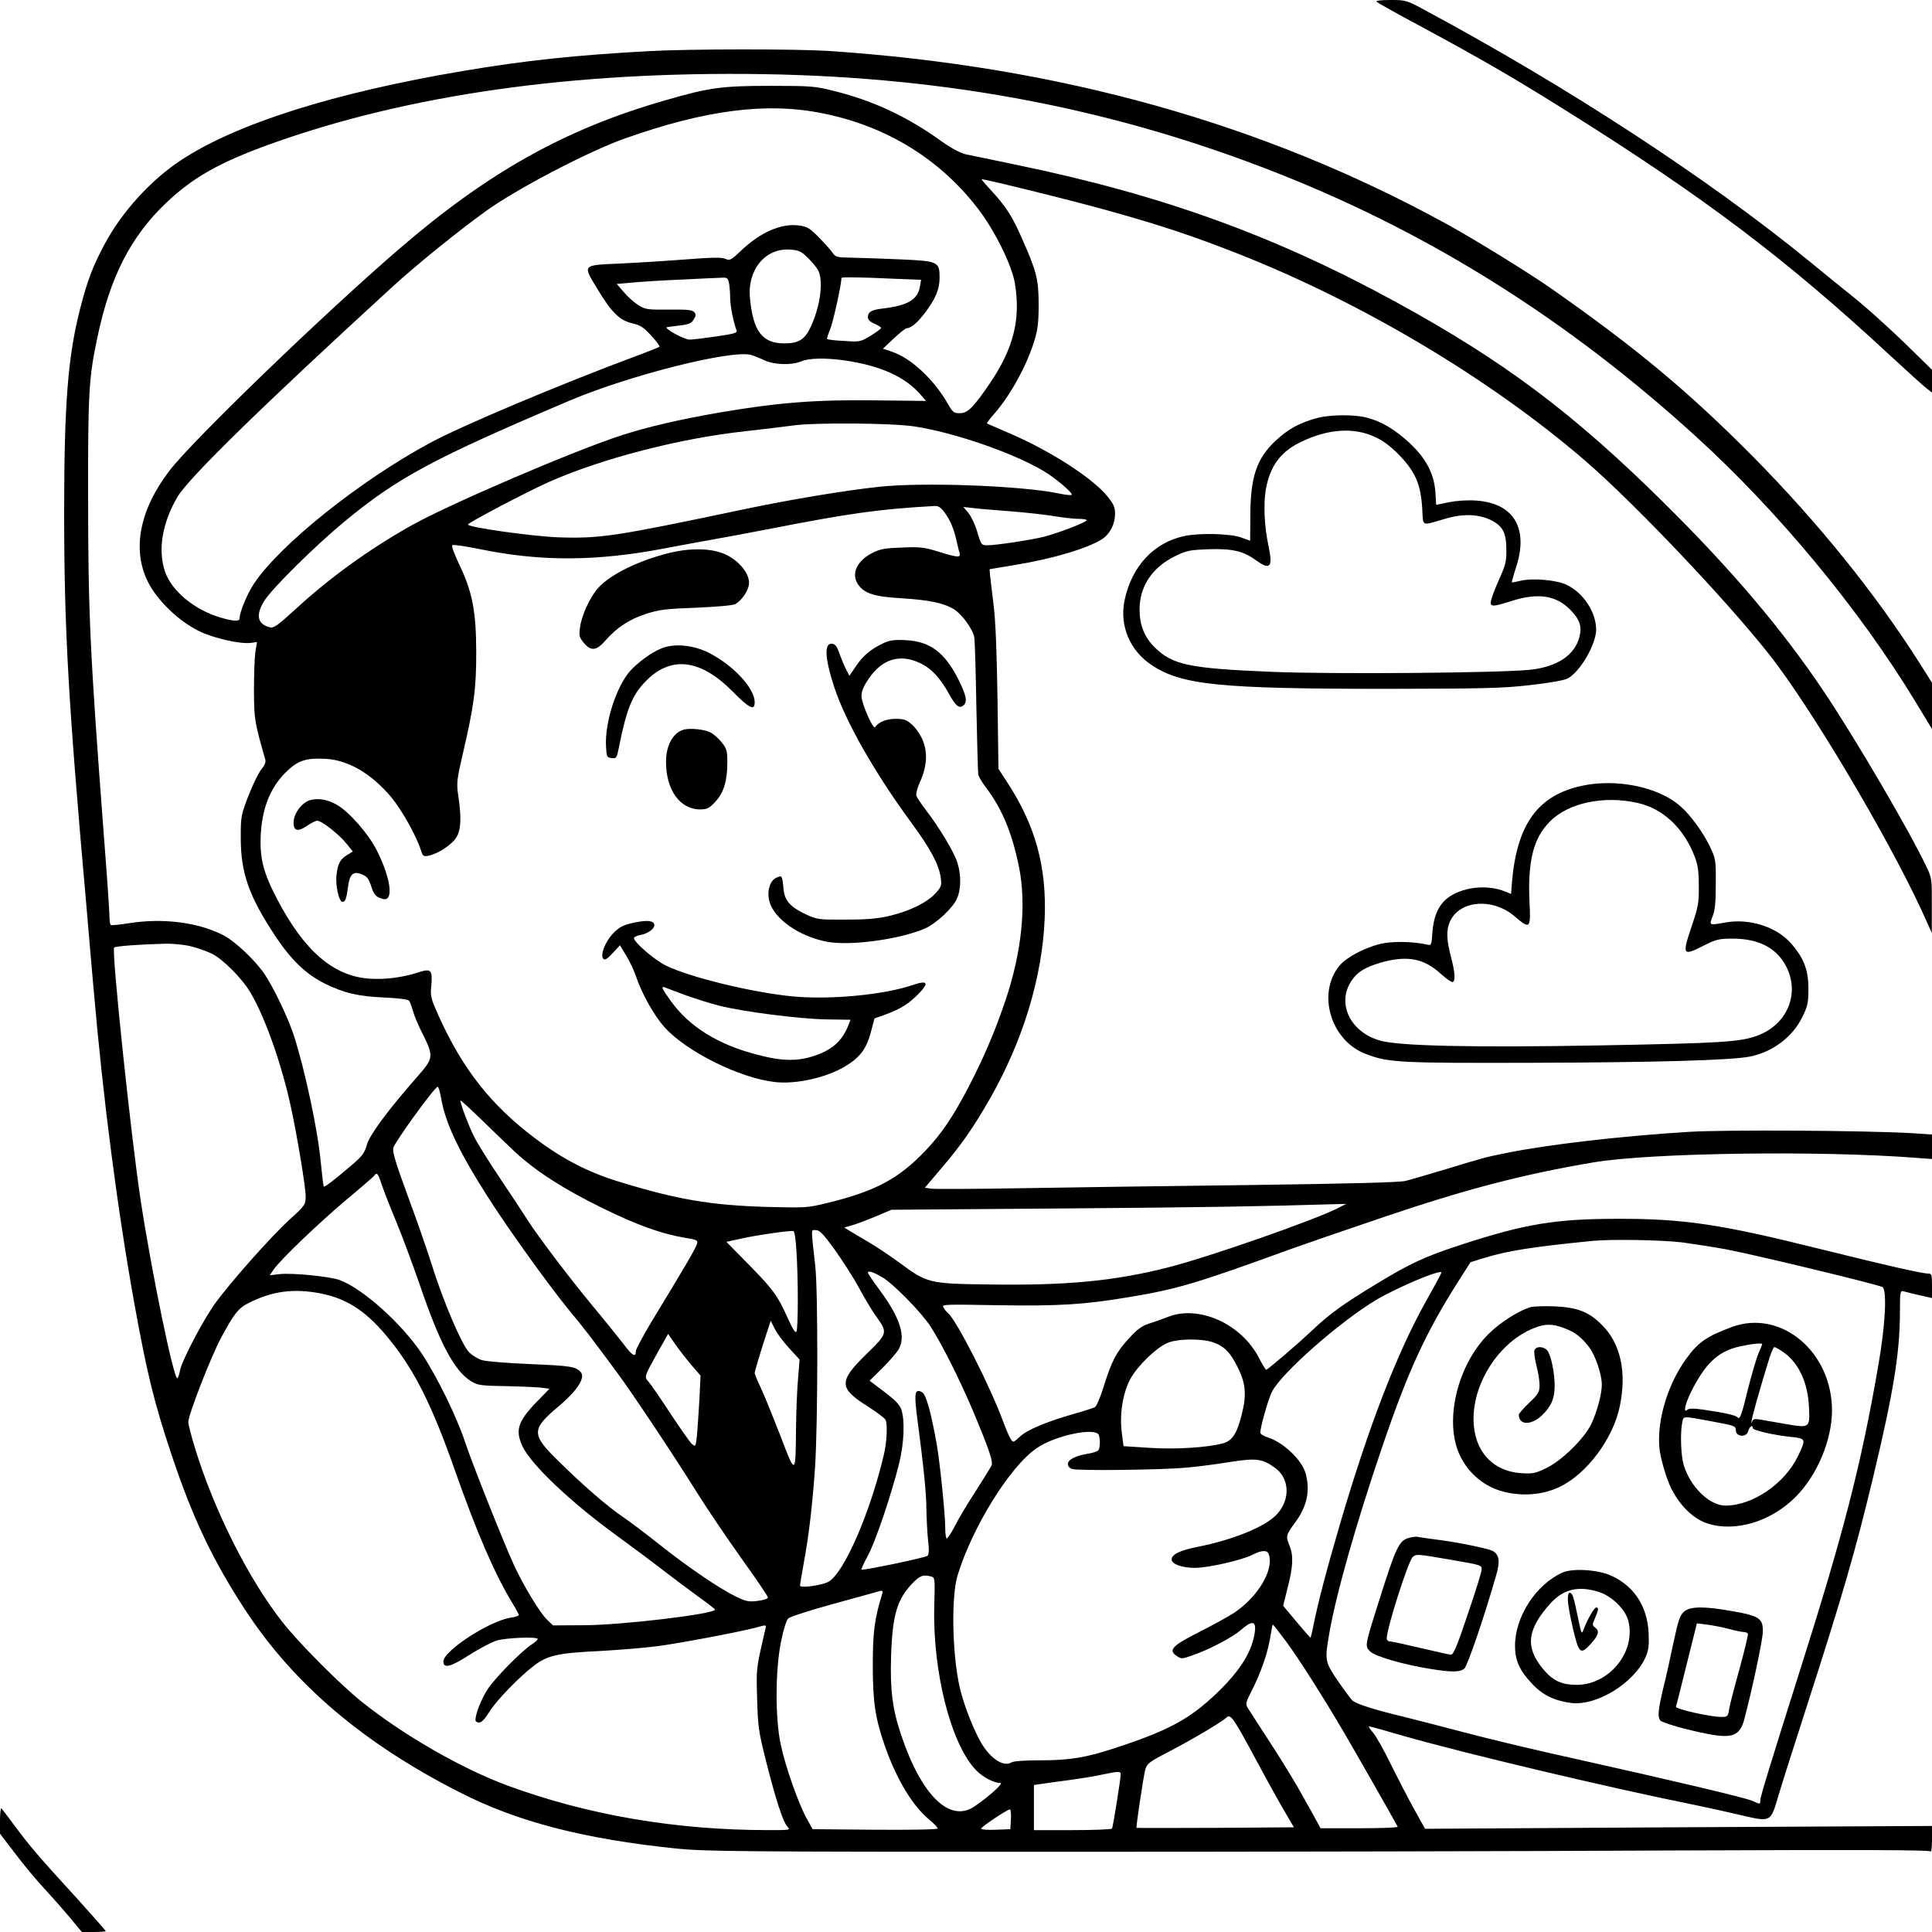 <?xml version="1.0" standalone="no"?>
<!DOCTYPE svg PUBLIC "-//W3C//DTD SVG 20010904//EN"
 "http://www.w3.org/TR/2001/REC-SVG-20010904/DTD/svg10.dtd">
<svg version="1.0" xmlns="http://www.w3.org/2000/svg"
 width="1024pt" height="1024pt" viewBox="0 0 1024 1024"
 preserveAspectRatio="xMidYMid meet">
<g transform="translate(0,1024) scale(0.1,-0.1)"
fill="#000000" stroke="none">
<path d="M7296 10231 c5 -6 115 -67 244 -136 318 -172 472 -261 755 -438 735
-460 1171 -789 1725 -1303 91 -84 177 -162 193 -174 l27 -21 0 60 0 61 -147
144 c-82 79 -196 182 -254 229 -59 47 -171 138 -250 203 -536 438 -1282 925
-2040 1332 -94 51 -99 52 -180 52 -52 0 -79 -4 -73 -9z"/>
<path d="M3440 9969 c-390 -21 -659 -50 -985 -105 -683 -115 -1205 -280 -1497
-474 -160 -105 -314 -276 -404 -445 -62 -116 -90 -189 -129 -340 -65 -253 -85
-503 -85 -1080 0 -622 22 -1010 120 -2110 10 -121 26 -303 35 -405 51 -593
127 -1180 219 -1690 65 -357 102 -511 195 -790 113 -338 219 -561 392 -825
257 -392 626 -706 1136 -965 305 -156 657 -247 1150 -298 153 -15 333 -17
2033 -17 1026 0 2482 3 3235 7 1028 4 1372 3 1377 -5 4 -7 8 21 8 62 l0 73
-1344 -7 -1343 -8 -55 99 c-31 55 -86 162 -124 238 -37 77 -81 155 -97 173
-16 18 -25 33 -21 33 5 0 88 -23 184 -51 309 -89 1087 -274 1530 -363 69 -14
183 -39 254 -56 163 -38 160 -39 200 96 16 55 82 263 147 464 198 614 263 839
358 1235 107 447 141 656 141 873 0 103 2 113 18 108 18 -5 78 -20 125 -30
l27 -6 0 65 c0 60 -2 65 -21 65 -32 0 -217 42 -572 130 -524 131 -723 161
-1072 160 -330 0 -489 -26 -830 -137 -193 -63 -273 -100 -453 -210 -172 -104
-248 -159 -337 -244 -74 -70 -236 -209 -244 -209 -3 0 -21 29 -39 64 -93 180
-319 281 -482 216 -30 -12 -76 -28 -102 -36 -34 -11 -60 -29 -102 -75 -68 -73
-94 -122 -136 -257 -19 -61 -38 -106 -48 -111 -9 -4 -57 -20 -107 -34 -145
-41 -253 -86 -290 -122 -35 -32 -35 -32 -49 -11 -7 12 -25 53 -39 91 -68 186
-247 537 -292 575 -9 8 -20 21 -25 31 -9 16 9 16 288 11 326 -5 460 3 702 44
252 42 352 72 855 255 61 22 281 98 491 169 437 148 737 226 1109 289 298 51
1206 64 1713 24 l82 -6 0 65 0 65 -107 7 c-242 14 -981 19 -1179 7 -351 -21
-756 -68 -969 -112 -114 -23 -104 -20 -325 -87 -91 -27 -185 -55 -210 -61 -30
-8 -299 -15 -830 -22 -432 -5 -981 -13 -1220 -17 -239 -4 -449 -5 -467 -2
l-31 5 85 100 c113 133 169 214 260 372 176 309 277 644 290 954 11 277 -49
495 -202 728 l-43 66 -5 370 c-4 251 -10 412 -21 500 -9 72 -17 143 -19 159
l-2 29 137 23 c198 32 387 89 460 137 42 28 68 80 68 134 0 35 -7 51 -42 94
-80 97 -299 238 -514 331 -65 28 -121 52 -123 54 -2 2 15 24 38 50 85 97 172
254 212 384 19 61 24 98 24 195 0 134 -10 175 -91 357 -49 112 -83 164 -160
248 -31 33 -54 60 -51 60 24 0 524 -124 691 -172 268 -75 434 -131 666 -222
659 -260 1333 -661 1836 -1093 278 -238 827 -821 1024 -1088 242 -328 633
-998 792 -1360 l27 -60 0 145 c1 139 0 147 -28 205 -89 189 -376 678 -541 925
-225 336 -493 651 -856 1010 -479 473 -845 747 -1411 1057 -645 353 -1244 570
-2014 729 -123 26 -245 51 -270 56 -29 7 -75 31 -130 70 -179 129 -358 213
-565 265 -103 26 -121 28 -339 28 -261 0 -326 -9 -560 -77 -527 -151 -937
-380 -1410 -788 -406 -350 -1098 -1018 -1217 -1175 -159 -208 -199 -418 -114
-589 47 -95 159 -205 267 -259 77 -39 224 -73 282 -64 l29 4 -9 -56 c-4 -31
-7 -123 -7 -206 1 -151 4 -164 60 -361 4 -14 -3 -31 -21 -52 -14 -17 -45 -80
-68 -139 -40 -104 -41 -112 -41 -223 0 -187 43 -310 183 -521 83 -126 164
-204 264 -253 103 -50 175 -67 314 -73 72 -3 126 -10 131 -17 5 -6 14 -31 21
-56 7 -25 30 -79 51 -120 59 -118 58 -128 -24 -222 -157 -178 -255 -310 -271
-364 -13 -46 -25 -62 -83 -111 -86 -74 -142 -117 -146 -112 -2 2 -9 60 -16
129 -15 168 -84 490 -142 670 -29 91 -108 256 -155 326 -51 75 -159 177 -221
208 -134 68 -318 91 -497 63 -49 -8 -93 -12 -97 -10 -5 2 -8 24 -8 47 0 24
-13 218 -30 432 -73 965 -83 1176 -83 1794 -1 547 4 630 49 841 67 321 177
536 367 716 141 133 280 212 546 308 730 263 1610 388 2616 372 993 -16 1876
-187 2742 -531 803 -319 1527 -775 2199 -1387 436 -396 867 -916 1163 -1403
l91 -150 0 123 0 122 -70 111 c-232 364 -531 735 -877 1086 -340 343 -617 575
-1073 894 -117 82 -412 264 -555 342 -968 531 -2048 834 -3273 916 -175 11
-735 11 -952 -1z m922 -330 c336 -68 617 -240 820 -503 88 -113 182 -303 197
-397 32 -192 -7 -346 -134 -533 -86 -126 -116 -156 -158 -156 -32 0 -38 5 -65
53 -74 128 -195 240 -295 273 l-47 16 57 54 c32 30 62 54 68 54 24 1 57 29 96
80 58 77 79 126 79 188 0 85 -8 88 -201 97 -90 4 -206 8 -256 9 -87 1 -94 3
-110 26 -9 14 -42 50 -72 81 -49 50 -62 58 -107 64 -94 12 -202 -35 -307 -134
-52 -50 -59 -53 -82 -43 -19 9 -71 8 -212 -3 -104 -8 -262 -18 -353 -22 -196
-9 -192 -5 -114 -134 74 -123 118 -167 183 -182 45 -10 61 -21 103 -66 27 -29
46 -56 43 -59 -3 -3 -56 -24 -118 -47 -406 -151 -926 -370 -1097 -462 -373
-201 -798 -541 -935 -748 -36 -55 -75 -149 -75 -182 0 -17 -30 -17 -98 3 -140
40 -263 142 -298 246 -38 115 -14 257 67 395 59 100 449 481 1139 1113 128
117 348 295 495 401 160 116 543 316 731 383 433 154 759 196 1056 135z m-81
-765 c22 -21 47 -51 55 -66 29 -55 13 -186 -37 -296 -32 -71 -64 -92 -142 -92
-117 0 -166 65 -182 240 -15 150 82 267 213 257 45 -3 59 -9 93 -43z m-417
-135 c3 -17 6 -52 6 -78 0 -43 19 -135 34 -172 6 -13 -11 -18 -106 -32 -62 -9
-127 -17 -143 -17 -29 0 -140 61 -120 66 6 1 36 5 68 9 46 5 61 11 73 31 13
20 14 27 4 39 -11 13 -37 15 -135 14 -115 -1 -125 1 -162 24 -22 14 -57 45
-77 69 l-37 43 78 7 c43 4 161 12 263 16 102 5 199 10 216 10 28 2 32 -2 38
-29z m865 24 l153 -6 -6 -35 c-11 -70 -66 -102 -196 -117 -61 -7 -80 -18 -80
-47 0 -12 12 -24 35 -34 19 -8 35 -18 35 -22 0 -4 -25 -23 -55 -41 -54 -33
-58 -34 -141 -28 -47 2 -87 7 -90 10 -2 2 5 25 16 52 15 34 60 239 60 272 0 5
103 4 269 -4z m-679 -432 c54 -25 145 -28 197 -6 41 17 127 19 228 5 193 -28
326 -88 408 -186 l25 -29 -269 3 c-314 4 -509 -11 -817 -63 -211 -36 -392 -78
-527 -122 -259 -84 -922 -369 -1120 -481 -224 -127 -430 -276 -610 -442 -94
-86 -114 -100 -135 -95 -66 17 -76 65 -29 141 43 67 266 288 424 419 282 233
469 334 1195 642 316 134 856 270 960 242 14 -4 45 -16 70 -28z m795 -351
c207 -31 517 -137 684 -235 62 -36 160 -119 151 -128 -3 -3 -34 0 -70 8 -200
41 -717 60 -950 35 -179 -19 -475 -68 -725 -121 -675 -142 -752 -154 -974
-147 -138 5 -481 53 -481 68 0 9 310 172 426 224 284 126 696 233 1049 271 83
9 195 23 250 30 114 16 522 13 640 -5z m159 -453 c31 -40 52 -90 66 -154 6
-26 13 -56 16 -65 7 -25 -12 -23 -112 8 -73 23 -97 26 -191 22 -90 -3 -116 -7
-158 -28 -82 -41 -115 -110 -78 -166 32 -49 86 -67 233 -75 141 -9 218 -24
273 -56 44 -26 104 -108 111 -152 3 -20 8 -187 11 -371 4 -184 8 -344 10 -356
3 -11 20 -41 40 -67 86 -113 139 -241 176 -422 40 -202 15 -448 -71 -705 -57
-169 -117 -309 -201 -470 -81 -154 -140 -240 -224 -329 -142 -149 -266 -215
-520 -277 -107 -26 -116 -26 -320 -21 -299 9 -476 39 -785 134 -163 50 -297
119 -443 229 -234 176 -384 366 -512 649 -41 92 -45 105 -39 160 7 84 -1 93
-66 72 -86 -28 -179 -40 -263 -34 -189 13 -344 146 -488 421 -73 140 -93 216
-87 339 7 140 48 247 128 329 65 66 109 82 215 76 122 -6 246 -80 350 -205 55
-66 131 -203 155 -276 11 -36 14 -38 43 -32 48 10 119 56 144 94 26 39 30 103
12 223 -10 68 -8 83 24 223 59 251 72 351 71 540 0 213 -21 320 -89 461 -25
53 -43 100 -38 104 4 5 69 -5 144 -20 323 -67 619 -66 985 4 71 14 183 34 249
46 66 12 199 36 295 55 434 85 592 107 882 123 20 2 34 -7 52 -31z m351 3 c77
-6 179 -17 228 -25 48 -8 107 -15 132 -15 25 0 45 -3 45 -7 -1 -11 -150 -68
-227 -88 -70 -17 -251 -45 -300 -45 -31 0 -33 2 -53 70 -11 38 -33 84 -47 101
l-27 32 54 -6 c30 -4 118 -11 195 -17z m-4342 -2306 c33 -8 81 -25 106 -37 58
-26 166 -134 209 -209 77 -130 164 -377 212 -597 34 -154 80 -432 80 -481 0
-45 -2 -48 -85 -124 -100 -91 -316 -335 -396 -446 -64 -90 -175 -301 -185
-354 -3 -20 -10 -38 -14 -41 -18 -11 -136 559 -194 940 -51 334 -156 1329
-141 1343 7 7 138 17 269 20 44 1 104 -5 139 -14z m1326 -810 c23 -129 94
-279 244 -514 107 -169 323 -469 429 -599 88 -106 119 -147 258 -335 87 -118
294 -429 430 -646 52 -83 157 -238 232 -343 76 -106 138 -197 138 -204 0 -7
-23 -14 -54 -18 -45 -6 -61 -3 -110 20 -86 41 -255 155 -406 275 -74 59 -163
126 -197 149 -77 51 -216 171 -345 299 -143 140 -143 166 4 289 96 81 141 150
117 179 -25 31 -54 35 -267 44 -119 5 -235 14 -257 21 -22 6 -53 26 -70 43
-39 42 -136 269 -196 461 -26 83 -84 249 -129 370 -60 163 -80 228 -76 250 6
29 220 325 236 325 4 0 13 -30 19 -66z m389 -278 c111 -103 260 -199 467 -300
179 -88 312 -136 433 -156 67 -11 72 -14 66 -33 -5 -21 -64 -122 -243 -416
-44 -74 -81 -143 -81 -152 0 -36 -18 -26 -68 41 -29 37 -102 128 -163 201
-125 151 -290 369 -345 456 -20 32 -85 130 -144 218 -59 88 -121 187 -137 220
-28 55 -73 175 -73 192 0 4 46 -38 103 -93 56 -55 140 -135 185 -178z m-705
-174 c10 -31 45 -120 77 -197 32 -77 88 -228 125 -335 106 -311 183 -456 272
-511 34 -21 51 -24 193 -26 85 -2 170 -6 189 -9 l33 -5 -71 -73 c-96 -100
-111 -147 -72 -231 45 -97 256 -297 501 -475 74 -54 182 -134 240 -179 58 -45
144 -109 192 -144 48 -34 87 -65 88 -68 1 -23 -489 -82 -692 -83 l-167 -1 -31
30 c-37 34 -126 182 -175 288 -57 124 -225 547 -261 657 -43 129 -144 337
-226 462 -107 162 -317 350 -439 394 -55 19 -247 38 -317 31 l-52 -6 21 31
c40 56 242 249 386 370 78 65 145 123 148 128 12 19 20 9 38 -48z m5073 -123
c-118 -62 -697 -265 -911 -318 -281 -71 -533 -95 -943 -89 -318 4 -328 7 -474
115 -53 39 -130 90 -170 113 -40 24 -84 50 -98 58 l-25 16 42 12 c24 7 80 28
125 47 l83 35 920 7 c777 6 1042 11 1445 23 l45 1 -39 -20z m-2875 -225 c10
-148 10 -417 0 -432 -5 -9 -20 14 -46 72 -53 119 -78 153 -209 286 l-116 118
78 17 c78 18 259 44 277 40 6 -1 13 -46 16 -101z m202 4 c41 -57 100 -149 130
-204 30 -56 71 -124 90 -150 63 -88 63 -90 -51 -201 -148 -145 -147 -180 7
-277 49 -31 92 -64 95 -72 11 -28 6 -118 -9 -183 -73 -310 -211 -627 -293
-674 -34 -20 -152 -36 -152 -21 0 5 9 59 20 119 28 149 47 319 60 510 15 230
16 937 1 1065 -23 211 -24 190 4 190 19 0 39 -21 98 -102z m4494 37 c65 -9
168 -25 228 -36 155 -29 817 -189 833 -201 24 -21 15 -199 -23 -418 -92 -529
-183 -884 -420 -1630 -155 -491 -205 -653 -205 -672 0 -22 -1 -22 -42 -3 -38
17 -423 108 -948 225 -201 44 -459 106 -575 137 -115 30 -264 69 -330 85 -150
36 -245 66 -267 85 -9 9 -44 56 -78 105 -68 101 -69 109 -45 248 36 209 142
583 279 985 136 402 233 613 405 883 l65 102 64 20 c127 40 259 61 582 93 100
10 371 5 477 -8z m-4242 -184 c59 -34 210 -188 258 -263 62 -97 154 -281 225
-448 82 -196 106 -265 98 -286 -3 -8 -42 -70 -85 -138 -44 -67 -95 -153 -113
-190 -19 -36 -37 -63 -41 -60 -4 4 -7 28 -7 54 0 74 -29 357 -46 450 -30 167
-56 261 -77 271 -36 20 -42 -2 -29 -109 39 -299 52 -427 52 -512 1 -52 5 -126
9 -165 6 -49 5 -73 -3 -81 -8 -9 -317 -74 -350 -74 -3 0 11 33 33 73 42 77
126 327 167 492 26 109 31 227 11 285 -9 25 -33 50 -90 93 l-78 59 67 66 c37
37 75 81 85 97 42 68 12 166 -94 311 -37 50 -67 94 -67 98 0 13 27 5 75 -23z
m2965 24 c0 -3 -38 -74 -85 -157 -154 -278 -299 -655 -449 -1163 -79 -271
-118 -419 -146 -557 -6 -32 -13 -58 -15 -58 -1 0 -34 38 -73 84 l-71 85 24 97
c29 111 31 170 10 221 -21 51 -20 56 30 124 63 86 80 168 55 260 -20 72 -120
166 -202 191 -21 6 -38 18 -38 25 0 30 42 178 62 217 50 99 363 374 555 488
114 67 343 163 343 143z m-5943 -110 c146 -28 252 -99 374 -253 129 -161 221
-346 339 -682 117 -333 212 -552 304 -704 20 -32 36 -62 36 -66 0 -4 -19 -11
-43 -14 -113 -17 -357 -176 -357 -232 0 -39 38 -30 140 36 52 33 117 67 144
75 51 15 216 21 216 8 0 -5 -16 -19 -35 -31 -58 -40 -189 -174 -229 -233 -34
-52 -66 -132 -66 -166 0 -7 9 -13 19 -13 13 0 32 20 55 57 37 61 159 186 239
247 70 52 127 65 342 75 105 6 244 17 310 26 122 16 427 74 524 99 53 15 53
15 48 -7 -50 -216 -49 -207 -44 -372 4 -146 8 -174 46 -325 53 -210 91 -326
114 -351 18 -19 16 -19 -100 -19 -493 0 -958 80 -1383 236 -242 90 -545 263
-770 442 -112 89 -330 307 -421 422 -182 230 -367 599 -468 933 -18 59 -33
118 -33 130 0 38 119 344 173 445 69 129 92 158 147 186 126 63 237 78 379 51z
m2487 -292 l54 -59 -8 -100 c-5 -54 -10 -173 -11 -264 -2 -252 -2 -252 -83
-39 -39 100 -85 214 -103 252 -18 38 -33 74 -33 80 0 7 19 72 42 145 l43 132
22 -44 c12 -24 47 -71 77 -103z m-521 -86 l50 -58 -6 -127 c-4 -70 -10 -156
-13 -190 -7 -61 -7 -62 -27 -45 -11 10 -62 83 -115 163 -52 80 -104 155 -115
167 -23 26 -23 26 49 155 l55 98 36 -52 c20 -29 59 -79 86 -111z m2768 118
c59 -21 91 -54 130 -134 42 -85 47 -144 20 -250 -25 -99 -49 -137 -99 -151
-82 -22 -246 -33 -387 -24 l-140 9 -9 69 c-13 98 4 210 45 287 37 68 133 162
194 190 51 24 184 26 246 4z m-607 -491 c8 -21 7 -67 -2 -80 -4 -6 -27 -14
-50 -18 -68 -10 -112 -32 -112 -55 0 -12 9 -23 23 -27 31 -10 469 -5 602 7 61
5 166 19 233 30 141 22 173 18 240 -31 78 -56 82 -169 9 -247 -61 -65 -230
-134 -421 -172 -95 -19 -136 -40 -136 -67 0 -24 56 -44 123 -44 71 0 251 41
309 71 45 23 74 24 82 3 31 -80 -54 -225 -181 -311 -32 -21 -116 -67 -187
-103 -143 -72 -166 -96 -119 -127 24 -16 28 -16 77 1 93 32 214 95 262 136 57
50 80 50 76 0 -11 -107 -75 -212 -206 -337 -142 -135 -253 -195 -533 -287
-157 -52 -244 -66 -399 -66 -84 0 -141 -4 -153 -11 -46 -29 -125 30 -175 130
-44 88 -82 192 -100 271 -39 174 -45 475 -11 589 77 254 277 578 419 675 97
68 313 113 330 70z m-888 -750 c19 -5 20 -11 16 -148 -11 -354 89 -746 224
-881 36 -36 92 -65 126 -65 20 0 -60 -72 -138 -125 -130 -88 -281 59 -388 380
-46 136 -59 240 -53 420 7 215 32 298 112 382 41 42 58 49 101 37z m-260 -91
c-41 -133 -50 -203 -50 -378 0 -199 13 -283 66 -435 62 -174 146 -313 234
-385 24 -20 44 -41 44 -46 0 -6 -128 -8 -331 -7 l-332 3 -30 54 c-43 76 -114
276 -139 395 -30 140 -29 395 2 547 12 61 28 111 38 121 9 9 118 44 242 78
124 34 230 63 235 65 21 7 26 4 21 -12z m2142 -255 c67 -91 191 -286 304 -478
60 -102 281 -490 286 -502 2 -5 -89 -8 -203 -8 l-206 0 -15 28 c-8 15 -42 77
-76 137 -33 61 -108 184 -167 275 -59 91 -115 177 -124 192 -17 27 -16 30 13
88 52 102 87 202 101 283 7 42 14 77 15 77 2 0 34 -42 72 -92z m-162 -623 c59
-110 129 -236 155 -280 l47 -80 -416 -3 c-228 -1 -416 -1 -418 0 -4 4 36 269
46 308 9 32 19 41 122 94 125 65 285 160 308 182 22 22 36 2 156 -221z m-716
-79 c0 -24 -41 -279 -46 -288 -3 -4 -97 -8 -210 -8 l-204 0 0 120 0 119 33 5
c17 3 86 12 152 21 66 9 147 22 180 30 80 17 95 18 95 1z m-582 -238 l-3 -53
-77 -3 c-43 -2 -78 1 -78 6 0 9 139 102 153 102 4 0 7 -24 5 -52z"/>
<path d="M3555 7311 c-162 -38 -323 -116 -386 -189 -43 -48 -88 -148 -95 -209
-6 -43 -3 -53 21 -81 37 -44 65 -42 112 11 63 72 128 114 216 143 71 23 106
27 267 33 111 5 194 12 207 19 37 21 73 76 73 113 0 49 -47 109 -112 144 -69
38 -183 44 -303 16z"/>
<path d="M4680 6830 c-65 -31 -106 -65 -144 -122 l-34 -50 -17 33 c-10 18 -25
56 -35 83 -12 37 -23 52 -38 54 -45 7 -41 -76 10 -231 59 -180 214 -453 405
-713 104 -141 149 -225 159 -295 6 -41 3 -49 -25 -81 -42 -48 -132 -94 -237
-120 -71 -17 -120 -22 -239 -22 -144 -1 -152 0 -212 27 -84 39 -114 73 -120
134 -7 73 -8 75 -38 61 -36 -16 -52 -75 -36 -129 27 -91 157 -182 302 -210
122 -24 385 11 522 70 57 25 146 107 168 156 23 49 24 124 4 191 -16 54 -96
188 -168 281 -24 32 -47 66 -50 75 -3 10 5 43 19 73 37 81 42 157 14 223 -12
29 -38 66 -57 82 -28 25 -42 30 -86 30 -49 0 -90 -17 -109 -44 -10 -15 -71
124 -72 164 0 26 10 52 40 95 70 102 164 131 269 81 60 -27 109 -80 155 -164
36 -65 54 -79 76 -61 23 19 16 52 -26 137 -72 144 -151 203 -280 209 -61 3
-84 0 -120 -17z"/>
<path d="M3505 6803 c-53 -21 -125 -75 -166 -120 -73 -84 -134 -273 -127 -399
3 -56 5 -59 30 -62 25 -3 27 0 38 55 41 206 71 279 142 352 134 137 290 119
462 -55 88 -89 116 -103 116 -56 0 75 -116 199 -247 264 -82 40 -182 49 -248
21z"/>
<path d="M3625 6373 c-57 -15 -95 -83 -95 -171 0 -149 74 -252 181 -252 36 0
48 6 79 39 45 47 65 111 65 208 0 65 -3 75 -31 110 -17 21 -44 44 -60 52 -31
15 -106 23 -139 14z"/>
<path d="M1643 5999 c-43 -13 -85 -69 -87 -116 -1 -48 22 -54 73 -19 20 14 44
26 53 26 23 0 117 -74 155 -122 l33 -41 -29 -18 c-37 -22 -50 -45 -57 -103 -8
-53 12 -146 31 -146 15 0 21 14 30 82 8 62 26 80 65 67 35 -13 44 -23 59 -71
13 -40 24 -52 58 -62 61 -19 47 103 -29 255 -43 87 -147 206 -212 243 -50 29
-100 37 -143 25z"/>
<path d="M3340 5345 c-41 -10 -63 -23 -91 -53 -43 -45 -69 -116 -51 -134 8 -8
21 -1 49 30 l39 42 33 -55 c19 -31 42 -80 52 -110 29 -88 95 -207 150 -268
115 -130 399 -271 586 -292 112 -13 273 23 374 84 78 47 113 94 136 185 l18
68 61 22 c78 29 119 54 174 110 56 58 46 72 -33 45 -153 -52 -439 -79 -637
-60 -215 21 -543 101 -670 163 -60 29 -170 124 -170 146 0 5 15 13 34 16 45 9
81 38 73 59 -8 20 -49 21 -127 2z m297 -381 c51 -18 129 -43 174 -54 124 -32
428 -71 570 -73 l127 -2 -9 -23 c-31 -82 -80 -130 -166 -162 -96 -36 -179 -37
-316 -1 -210 53 -365 150 -462 286 -49 68 -54 81 -27 70 9 -4 58 -22 109 -41z"/>
<path d="M8109 3311 c-67 -22 -160 -82 -220 -142 -164 -163 -235 -458 -154
-637 41 -92 123 -165 216 -193 104 -32 220 -25 313 19 145 68 285 255 321 427
38 181 5 334 -94 432 -70 71 -132 94 -254 99 -56 2 -114 0 -128 -5z m183 -111
c58 -22 89 -46 132 -102 32 -43 66 -143 66 -197 0 -51 -26 -145 -56 -209 -38
-77 -153 -191 -236 -232 -62 -30 -74 -32 -137 -28 -154 11 -251 122 -251 288
0 197 139 407 316 479 63 26 101 26 166 1z"/>
<path d="M8133 3083 c-3 -9 1 -44 10 -79 9 -34 17 -81 17 -104 0 -38 -5 -48
-55 -95 -30 -29 -55 -58 -55 -63 0 -55 62 -58 119 -7 51 47 71 91 71 159 0 67
-17 153 -36 184 -17 26 -62 30 -71 5z"/>
<path d="M9180 3207 c-135 -50 -181 -82 -245 -172 -103 -143 -159 -347 -137
-492 7 -40 26 -110 44 -155 40 -106 123 -195 206 -222 148 -49 341 9 472 143
112 114 189 298 190 453 1 313 -270 540 -530 445z m160 -91 c0 -2 -9 -26 -21
-53 -11 -26 -37 -116 -58 -199 -28 -117 -39 -148 -49 -138 -12 13 -64 25 -187
43 -51 7 -73 7 -83 -2 -25 -20 -5 50 35 123 72 134 137 190 246 214 64 14 117
19 117 12z m111 -42 c82 -56 131 -162 137 -291 5 -114 6 -113 -132 -89 -56 10
-115 20 -133 23 -24 4 -32 1 -37 -13 -3 -11 -4 -9 -2 6 4 26 37 146 85 302 14
49 30 88 35 88 6 0 27 -12 47 -26z m-376 -368 c119 -22 125 -24 125 -46 0 -36
57 -41 66 -5 6 24 24 36 24 16 0 -12 113 -38 203 -47 79 -8 80 -11 38 -99 -70
-148 -241 -265 -386 -265 -84 0 -186 99 -221 215 -15 50 -19 169 -8 225 8 36
-3 36 159 6z"/>
<path d="M7461 2087 c-46 -16 -64 -54 -144 -307 -85 -268 -84 -264 -55 -293
26 -26 173 -69 316 -92 115 -19 161 -19 184 2 16 15 104 270 167 490 23 78 18
113 -18 133 -26 13 -181 45 -291 59 -47 6 -94 13 -105 15 -11 3 -35 -1 -54 -7z
m234 -115 c157 -27 160 -28 158 -52 -1 -14 -34 -121 -74 -237 -54 -161 -75
-213 -88 -213 -9 0 -81 16 -161 35 -80 19 -153 35 -162 35 -10 0 -18 7 -18 16
0 54 115 413 138 432 21 16 20 16 207 -16z"/>
<path d="M8281 1905 c-141 -64 -251 -234 -251 -388 0 -79 24 -131 91 -202 55
-59 117 -89 206 -101 135 -17 334 105 395 243 16 36 19 61 16 127 -6 140 -76
249 -197 304 -70 33 -206 41 -260 17z m188 -101 c70 -20 144 -91 161 -153 43
-163 -98 -340 -272 -341 -82 0 -129 22 -182 87 -93 113 -82 208 42 345 67 74
145 94 251 62z"/>
<path d="M8310 1763 c-1 -21 12 -91 27 -155 32 -135 40 -141 97 -78 39 44 45
66 20 84 -15 11 -15 15 0 50 19 44 20 56 6 56 -10 0 -47 -64 -66 -115 -11 -29
-12 -27 -28 50 -26 124 -30 138 -44 143 -8 2 -12 -9 -12 -35z"/>
<path d="M8926 1698 c-22 -19 -31 -46 -56 -163 -16 -77 -40 -187 -55 -245 -26
-111 -30 -147 -16 -168 8 -13 142 -51 256 -73 126 -24 166 -8 189 74 41 154
97 416 99 464 3 74 -16 88 -158 113 -150 27 -226 27 -259 -2z m239 -92 c32 -9
67 -16 77 -16 9 0 19 -4 22 -8 3 -5 -17 -87 -43 -183 -27 -96 -52 -193 -56
-216 -6 -41 -8 -43 -43 -43 -58 0 -243 42 -239 54 2 6 28 108 57 226 l54 216
55 -7 c31 -4 83 -14 116 -23z"/>
<path d="M6980 8024 c-91 -24 -152 -58 -217 -118 -103 -96 -136 -193 -136
-406 l-1 -126 -50 18 c-60 20 -216 24 -298 7 -163 -34 -281 -162 -318 -343
-27 -133 29 -265 144 -341 159 -106 360 -126 1251 -126 512 1 612 3 756 20
100 11 179 25 198 35 66 35 151 181 151 260 -1 92 -68 194 -156 236 -53 26
-178 37 -244 22 -24 -6 -46 -10 -47 -9 -1 2 9 39 23 82 67 207 -14 339 -214
352 -47 3 -103 -1 -143 -9 l-67 -14 -4 68 c-8 99 -50 179 -137 260 -77 71
-148 114 -225 134 -66 18 -196 17 -266 -2z m314 -103 c44 -21 84 -53 129 -100
80 -86 107 -149 115 -274 6 -101 -8 -94 117 -58 95 29 176 27 242 -3 67 -32
87 -67 87 -161 1 -60 -5 -82 -38 -155 -21 -47 -40 -97 -43 -112 -7 -36 6 -36
110 -3 137 44 233 30 308 -45 52 -52 65 -90 50 -147 -26 -97 -119 -158 -262
-173 -164 -17 -1046 -24 -1364 -11 -444 18 -531 37 -626 131 -54 54 -79 118
-79 200 0 122 67 223 188 282 61 30 76 33 179 37 126 4 184 -10 252 -60 73
-52 88 -35 65 74 -23 107 -28 224 -15 302 22 122 75 197 179 249 148 74 291
84 406 27z"/>
<path d="M8384 6075 c-232 -50 -343 -202 -370 -507 l-5 -66 -32 13 c-89 36
-210 26 -289 -24 -59 -37 -89 -99 -96 -193 -5 -69 -5 -70 -31 -64 -77 17 -188
18 -250 2 -84 -22 -176 -71 -212 -115 -121 -147 -45 -399 142 -468 118 -45
175 -48 879 -46 650 2 1055 13 1155 33 120 24 225 103 277 208 29 59 33 76 33
152 0 100 -25 164 -94 242 -77 86 -218 131 -344 109 -91 -16 -88 -17 -70 32
13 31 17 76 17 172 1 126 0 132 -31 198 -36 75 -103 168 -158 215 -114 101
-338 147 -521 107z m297 -91 c133 -30 242 -132 300 -281 18 -46 23 -79 23
-158 1 -92 -3 -111 -39 -218 -50 -149 -46 -155 61 -101 71 36 84 39 158 39
140 0 235 -51 285 -151 71 -142 3 -304 -152 -362 -91 -35 -192 -41 -844 -53
-669 -12 -1062 -3 -1160 26 -173 51 -238 224 -129 343 29 32 79 56 157 76 126
31 209 13 295 -65 30 -27 59 -47 64 -44 15 9 12 52 -10 135 -23 89 -25 139 -6
183 50 117 231 131 349 26 75 -65 81 -59 74 74 -11 219 19 343 107 432 98 100
287 140 467 99z"/>
<path d="M0 592 l0 -71 82 -107 c44 -59 113 -141 152 -183 39 -42 100 -111
136 -154 l64 -77 63 0 c35 0 63 2 63 5 0 3 -69 81 -152 173 -197 215 -251 278
-328 382 -35 47 -67 89 -72 95 -4 5 -8 -23 -8 -63z"/>
</g>
</svg>
